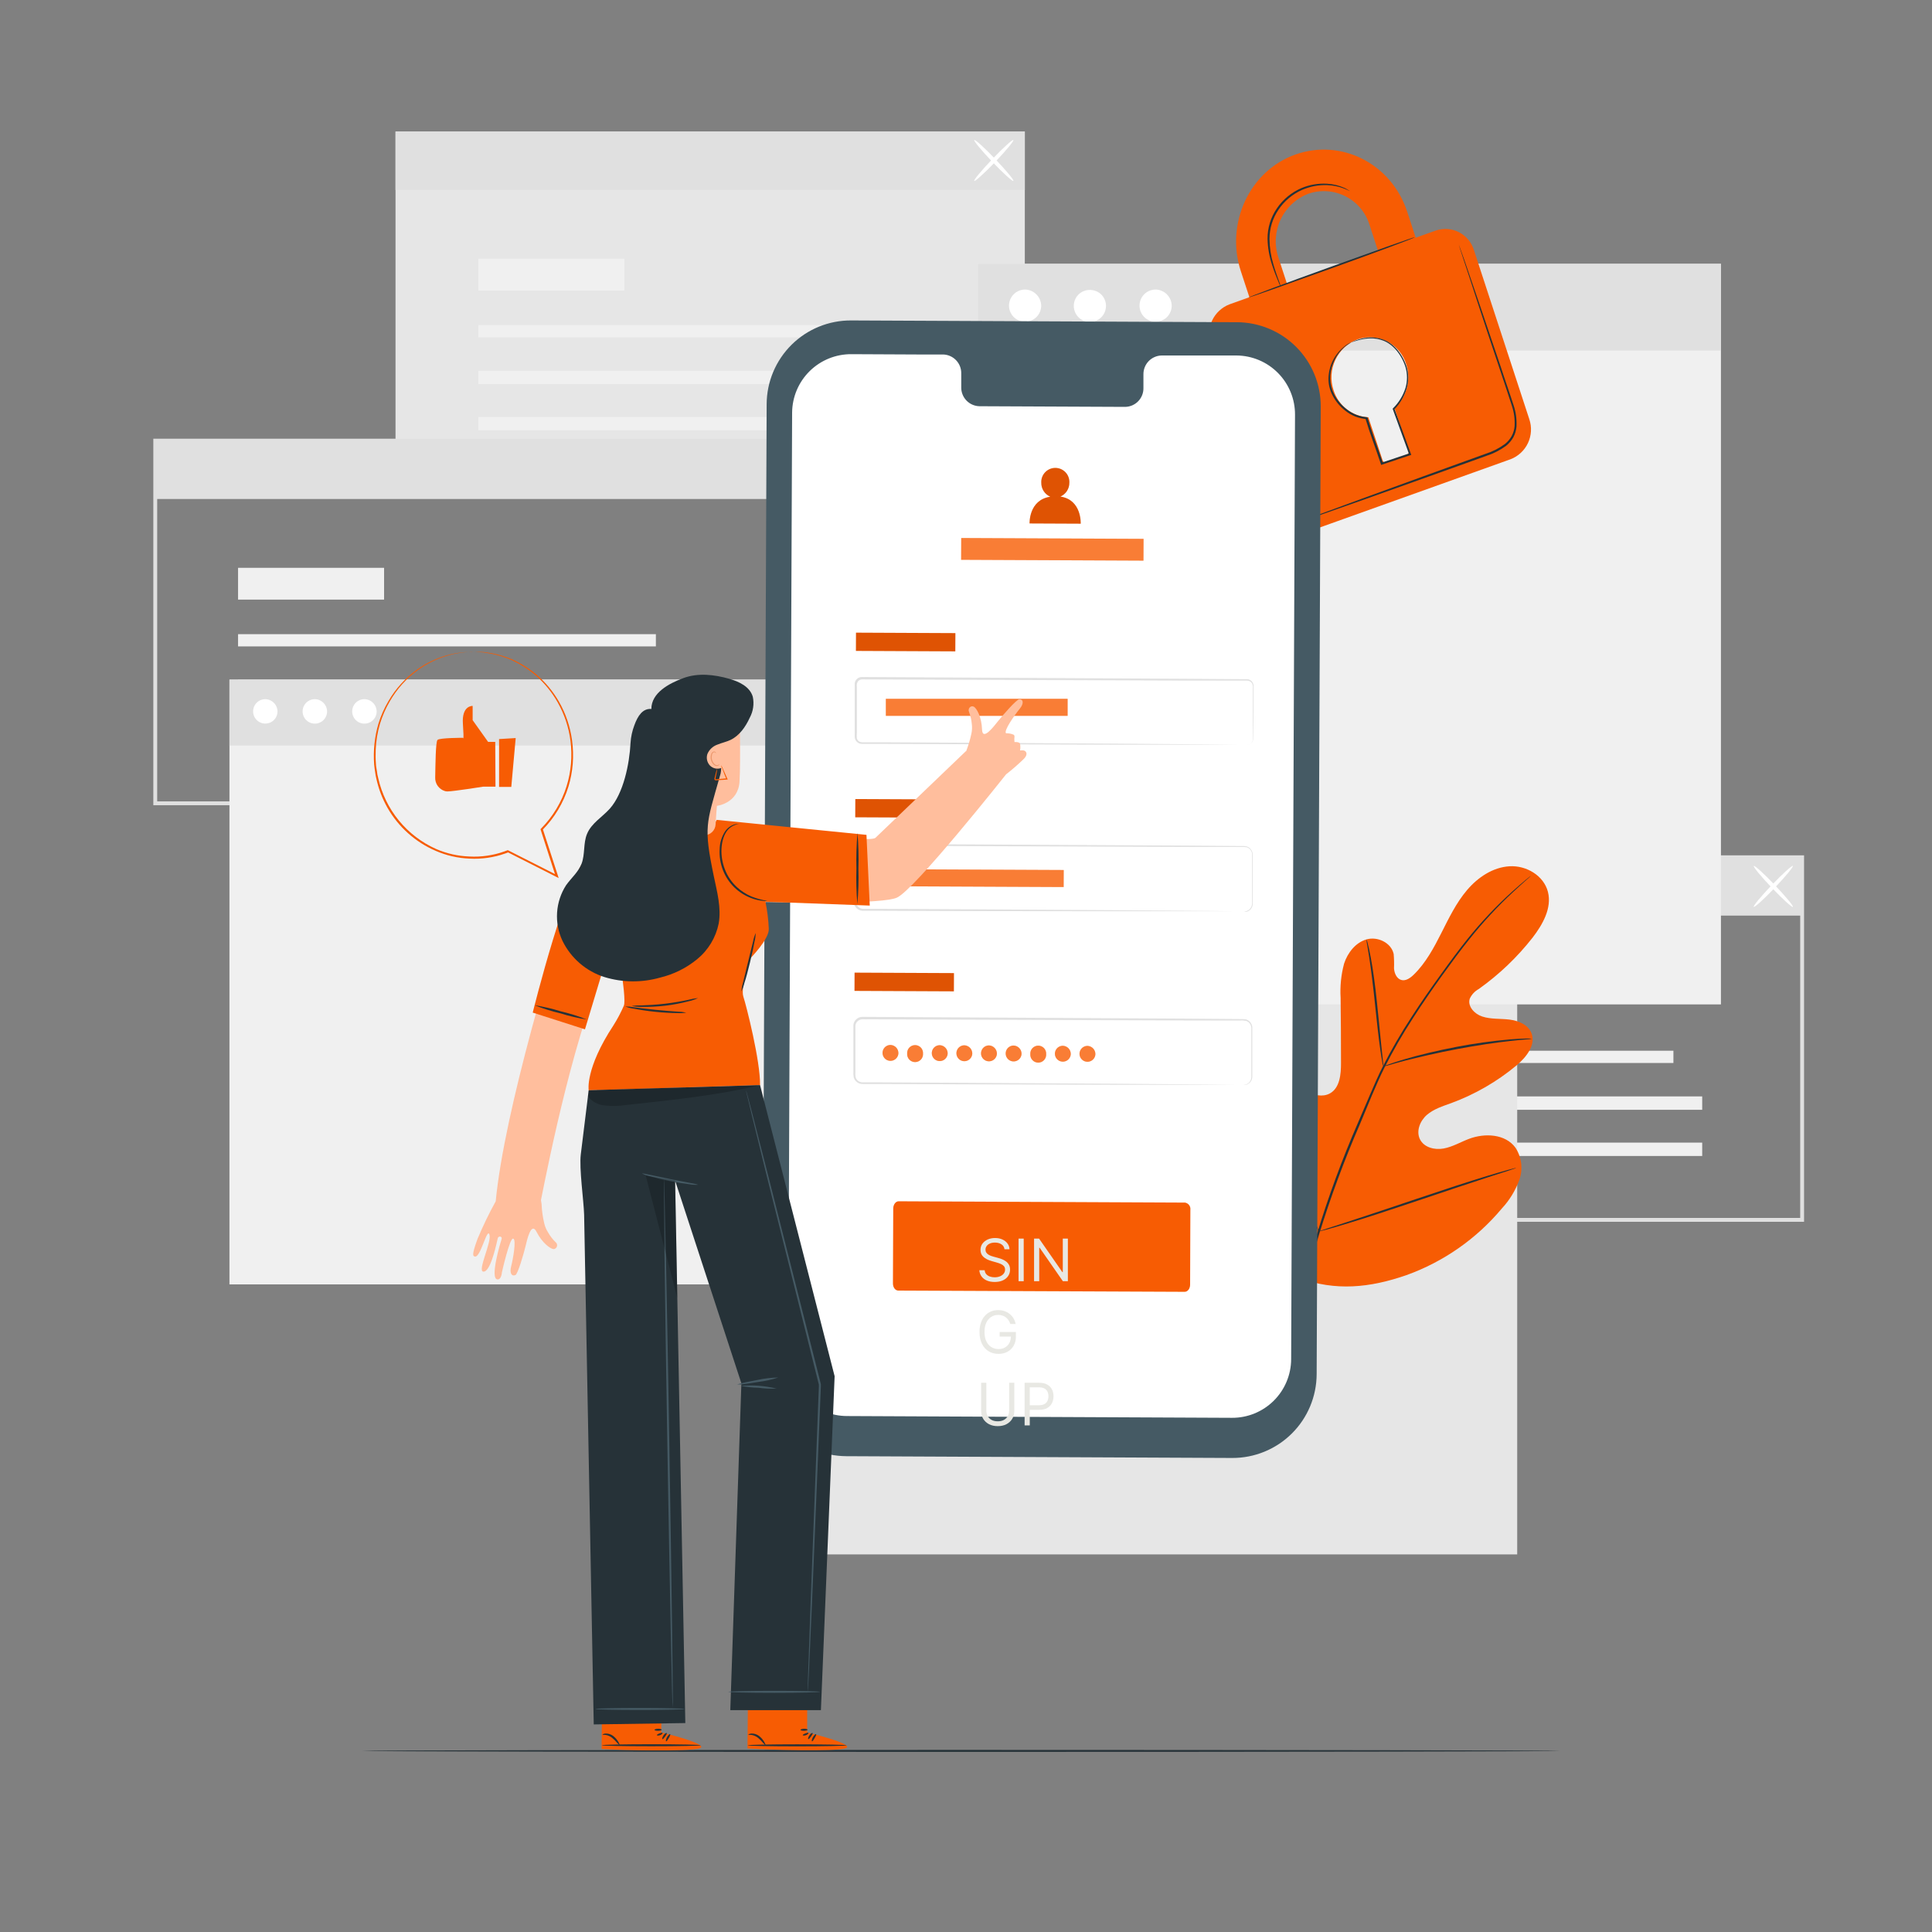 <svg width="268" height="268" viewBox="0 0 268 268" fill="none" xmlns="http://www.w3.org/2000/svg">
<rect x="0" y="0" width="268" height="268" fill="#808080" stroke="none"/>
<path d="M250.253 169.483H162.408V118.649H250.253V169.483ZM162.944 168.947H249.717V119.185H162.944V168.947Z" fill="#E0E0E0"/>
<path d="M232.131 145.754H174.173V147.454H232.131V145.754Z" fill="#F0F0F0"/>
<path d="M236.124 152.09H174.173V153.945H236.124V152.09Z" fill="#F0F0F0"/>
<path d="M236.124 158.5H174.173V160.355H236.124V158.5Z" fill="#F0F0F0"/>
<path d="M194.429 136.551H174.173V140.963H194.429V136.551Z" fill="#F0F0F0"/>
<path d="M249.985 118.917H162.692V127.01H249.985V118.917Z" fill="#E0E0E0"/>
<path d="M243.269 125.799C243.156 125.692 244.282 124.336 245.777 122.771C247.273 121.206 248.586 120.021 248.693 120.123C248.801 120.225 247.68 121.586 246.185 123.157C244.689 124.727 243.376 125.906 243.269 125.799Z" fill="white"/>
<path d="M248.704 125.799C248.597 125.906 247.289 124.727 245.788 123.157C244.287 121.586 243.167 120.23 243.28 120.123C243.392 120.016 244.695 121.195 246.196 122.771C247.696 124.347 248.806 125.692 248.704 125.799Z" fill="white"/>
<path d="M142.158 18.251H54.865V68.554H142.158V18.251Z" fill="#E6E6E6"/>
<path d="M124.309 45.093H66.352V46.793H124.309V45.093Z" fill="#F0F0F0"/>
<path d="M128.302 51.429H66.352V53.284H128.302V51.429Z" fill="#F0F0F0"/>
<path d="M128.302 57.84H66.352V59.694H128.302V57.84Z" fill="#F0F0F0"/>
<path d="M86.607 35.89H66.352V40.302H86.607V35.89Z" fill="#F0F0F0"/>
<path d="M142.158 18.251H54.865V26.344H142.158V18.251Z" fill="#E0E0E0"/>
<path d="M135.147 25.095C135.034 24.994 136.16 23.632 137.655 22.067C139.151 20.502 140.464 19.317 140.571 19.424C140.678 19.532 139.558 20.888 138.063 22.453C136.567 24.018 135.254 25.192 135.147 25.095Z" fill="white"/>
<path d="M140.571 25.095C140.464 25.203 139.156 24.023 137.655 22.453C136.155 20.882 135.034 19.532 135.147 19.424C135.26 19.317 136.562 20.497 138.063 22.067C139.564 23.637 140.684 24.994 140.571 25.095Z" fill="white"/>
<path d="M109.097 111.697H21.269V60.857H109.097V111.697ZM21.805 111.161H108.562V61.393H21.805V111.161Z" fill="#E0E0E0"/>
<path d="M90.981 87.968H33.023V89.667H90.981V87.968Z" fill="#F0F0F0"/>
<path d="M94.974 94.304H33.023V96.158H94.974V94.304Z" fill="#F0F0F0"/>
<path d="M94.974 100.714H33.023V102.569H94.974V100.714Z" fill="#F0F0F0"/>
<path d="M53.278 78.765H33.023V83.176H53.278V78.765Z" fill="#F0F0F0"/>
<path d="M108.83 61.126H21.537V69.219H108.83V61.126Z" fill="#E0E0E0"/>
<path d="M210.46 123.344H107.388V215.622H210.46V123.344Z" fill="#E6E6E6"/>
<path d="M112.571 94.277H31.828V178.166H112.571V94.277Z" fill="#F0F0F0"/>
<path d="M112.571 94.277H31.828V103.416H112.571V94.277Z" fill="#E0E0E0"/>
<path d="M38.496 98.753C38.481 99.084 38.369 99.404 38.175 99.672C37.98 99.941 37.71 100.146 37.4 100.263C37.089 100.38 36.751 100.403 36.428 100.329C36.105 100.256 35.81 100.089 35.58 99.849C35.351 99.609 35.197 99.308 35.137 98.981C35.078 98.655 35.115 98.319 35.246 98.013C35.376 97.708 35.593 97.448 35.869 97.265C36.146 97.082 36.47 96.984 36.802 96.984C37.261 96.995 37.696 97.188 38.014 97.519C38.331 97.85 38.504 98.294 38.496 98.753Z" fill="white"/>
<path d="M45.372 98.753C45.359 99.086 45.247 99.407 45.052 99.677C44.857 99.948 44.587 100.155 44.275 100.272C43.964 100.39 43.624 100.414 43.299 100.34C42.974 100.266 42.678 100.099 42.447 99.858C42.217 99.618 42.062 99.314 42.003 98.986C41.943 98.659 41.982 98.32 42.113 98.014C42.244 97.708 42.462 97.447 42.741 97.263C43.019 97.08 43.345 96.983 43.679 96.984C44.137 96.995 44.573 97.188 44.89 97.519C45.208 97.85 45.381 98.294 45.372 98.753Z" fill="white"/>
<path d="M52.249 98.753C52.236 99.086 52.124 99.407 51.929 99.677C51.734 99.948 51.464 100.155 51.152 100.272C50.841 100.39 50.501 100.414 50.176 100.34C49.851 100.266 49.555 100.099 49.325 99.858C49.094 99.618 48.939 99.314 48.88 98.986C48.82 98.659 48.859 98.32 48.99 98.014C49.121 97.708 49.339 97.447 49.618 97.263C49.896 97.08 50.222 96.983 50.556 96.984C51.014 96.995 51.45 97.188 51.767 97.519C52.085 97.85 52.258 98.294 52.249 98.753Z" fill="white"/>
<path d="M238.724 36.598H135.651V139.328H238.724V36.598Z" fill="#F0F0F0"/>
<path d="M238.724 36.598H135.651V48.631H238.724V36.598Z" fill="#E0E0E0"/>
<path d="M144.431 42.494C144.412 42.931 144.265 43.354 144.008 43.708C143.751 44.063 143.396 44.334 142.986 44.489C142.576 44.643 142.13 44.674 141.703 44.577C141.276 44.48 140.887 44.26 140.584 43.944C140.281 43.628 140.078 43.23 139.999 42.799C139.92 42.368 139.97 41.924 140.141 41.521C140.313 41.118 140.599 40.775 140.964 40.533C141.329 40.292 141.758 40.163 142.195 40.162C142.801 40.176 143.376 40.43 143.794 40.867C144.213 41.304 144.442 41.889 144.431 42.494Z" fill="white"/>
<path d="M152.83 40.918C153.127 41.241 153.322 41.644 153.392 42.077C153.462 42.51 153.402 42.954 153.222 43.354C153.041 43.753 152.746 44.091 152.375 44.324C152.004 44.558 151.572 44.677 151.133 44.667C150.695 44.657 150.269 44.517 149.909 44.267C149.549 44.016 149.27 43.665 149.108 43.258C148.946 42.85 148.908 42.404 148.998 41.974C149.087 41.545 149.302 41.152 149.614 40.843C150.05 40.427 150.634 40.202 151.237 40.216C151.84 40.23 152.413 40.483 152.83 40.918Z" fill="white"/>
<path d="M162.537 42.494C162.518 42.931 162.371 43.354 162.114 43.708C161.857 44.063 161.502 44.334 161.092 44.489C160.682 44.643 160.236 44.674 159.809 44.577C159.382 44.48 158.993 44.26 158.69 43.944C158.387 43.628 158.183 43.23 158.105 42.799C158.026 42.368 158.076 41.924 158.247 41.521C158.419 41.118 158.705 40.775 159.07 40.533C159.435 40.292 159.864 40.163 160.301 40.162C160.907 40.176 161.482 40.43 161.9 40.867C162.319 41.304 162.548 41.889 162.537 42.494Z" fill="white"/>
<path d="M216.458 242.878C216.458 242.953 179.238 243.017 133.341 243.017C87.443 243.017 50.207 242.953 50.207 242.878C50.207 242.803 87.421 242.738 133.341 242.738C179.26 242.738 216.458 242.808 216.458 242.878Z" fill="#263238"/>
<path d="M180.192 177.261C171.911 171.477 170.035 160.741 170.362 151.088C170.416 149.48 170.239 147.775 171.005 146.365C171.772 144.956 173.562 143.986 175.004 144.661C176.199 145.224 176.719 146.617 177.389 147.77C178.283 149.305 179.593 150.555 181.168 151.377C182.192 151.913 183.462 152.235 184.475 151.677C185.868 150.911 186.029 148.997 186.019 147.389C186.019 144.398 186.001 141.411 185.965 138.427C185.869 136.825 186.032 135.218 186.447 133.668C186.946 132.145 188.055 130.736 189.572 130.307C191.089 129.878 192.981 130.763 193.324 132.328C193.383 132.991 193.399 133.657 193.372 134.322C193.415 134.992 193.726 135.726 194.353 135.93C194.98 136.133 195.634 135.667 196.117 135.195C197.768 133.587 198.893 131.491 199.938 129.423C200.984 127.354 202.007 125.226 203.508 123.462C205.009 121.699 207.083 120.3 209.404 120.166C211.725 120.032 214.142 121.458 214.721 123.709C215.3 125.96 213.987 128.259 212.577 130.087C210.45 132.8 207.943 135.192 205.132 137.189C204.584 137.489 204.146 137.957 203.883 138.524C203.535 139.596 204.548 140.668 205.604 141.005C206.799 141.402 208.096 141.279 209.356 141.429C210.616 141.579 211.956 142.126 212.433 143.305C213.087 144.945 211.714 146.66 210.369 147.786C207.668 150.037 204.6 151.808 201.3 153.023C200.121 153.451 198.883 153.832 197.928 154.657C196.974 155.483 196.406 156.925 196.98 158.056C197.553 159.187 199.027 159.546 200.265 159.315C201.504 159.085 202.602 158.42 203.782 157.975C205.985 157.144 208.825 157.295 210.214 159.197C210.644 159.853 210.916 160.599 211.009 161.377C211.102 162.156 211.013 162.945 210.75 163.684C210.213 165.153 209.388 166.5 208.322 167.645C204.811 171.839 200.25 175.026 195.104 176.88C189.996 178.649 185.263 179.131 180.187 177.271" fill="#F75C03"/>
<path d="M212.363 121.49C212.363 121.49 212.315 121.543 212.208 121.64L211.73 122.063C211.312 122.438 210.696 122.985 209.919 123.709C207.715 125.755 205.669 127.964 203.798 130.318C202.602 131.802 201.364 133.485 200.046 135.313C198.727 137.141 197.366 139.113 196.015 141.209C194.575 143.419 193.256 145.706 192.065 148.059C191.443 149.287 190.896 150.568 190.333 151.876L188.672 155.869C186.482 160.899 184.574 166.047 182.958 171.29C181.656 175.579 180.759 179.981 180.278 184.438C179.966 187.445 179.916 190.474 180.128 193.491C180.214 194.563 180.294 195.383 180.369 195.94C180.401 196.208 180.423 196.423 180.444 196.578V196.798C180.421 196.728 180.405 196.656 180.396 196.583C180.369 196.428 180.337 196.219 180.294 195.951C180.198 195.415 180.096 194.568 179.999 193.496C179.741 190.474 179.759 187.435 180.053 184.416C180.504 179.94 181.382 175.518 182.674 171.209C184.276 165.952 186.179 160.791 188.372 155.751L190.076 151.774C190.639 150.471 191.191 149.179 191.818 147.947C193.018 145.586 194.347 143.294 195.801 141.081C197.173 138.937 198.556 136.996 199.858 135.185C201.161 133.373 202.42 131.679 203.61 130.2C205.5 127.852 207.574 125.659 209.812 123.639C210.605 122.926 211.237 122.39 211.666 122.031L212.165 121.629C212.226 121.576 212.292 121.529 212.363 121.49Z" fill="#263238"/>
<path d="M191.888 147.936C191.812 147.715 191.76 147.487 191.732 147.255C191.647 146.81 191.55 146.183 191.437 145.368C191.207 143.76 190.971 141.558 190.719 139.119C190.467 136.68 190.183 134.472 189.947 132.88C189.824 132.086 189.717 131.449 189.642 131.004C189.583 130.776 189.553 130.542 189.551 130.307C189.643 130.522 189.71 130.747 189.749 130.977C189.867 131.416 190.001 132.049 190.151 132.848C190.457 134.456 190.757 136.642 191.009 139.087C191.261 141.531 191.475 143.675 191.641 145.342C191.722 146.092 191.791 146.73 191.845 147.239C191.887 147.469 191.901 147.703 191.888 147.936Z" fill="#263238"/>
<path d="M212.513 144.087C212.252 144.144 211.987 144.177 211.72 144.184C211.184 144.232 210.423 144.296 209.479 144.404C207.593 144.607 204.998 144.983 202.152 145.519C199.306 146.055 196.749 146.66 194.911 147.127C193.994 147.362 193.255 147.577 192.767 147.722C192.506 147.814 192.237 147.879 191.963 147.914C192.211 147.79 192.469 147.688 192.735 147.609C193.239 147.432 193.968 147.186 194.879 146.923C196.706 146.387 199.263 145.749 202.12 145.202C204.54 144.74 206.982 144.4 209.436 144.184C210.385 144.104 211.152 144.071 211.688 144.061C211.963 144.042 212.24 144.051 212.513 144.087Z" fill="#263238"/>
<path d="M182.937 170.834C182.879 170.756 182.833 170.672 182.797 170.582L182.443 169.837C182.138 169.188 181.725 168.229 181.232 167.055C180.235 164.697 178.965 161.395 177.614 157.729C176.263 154.062 175.02 150.761 174.076 148.375C173.615 147.218 173.235 146.269 172.951 145.561L172.651 144.795C172.609 144.707 172.58 144.613 172.565 144.516C172.622 144.594 172.669 144.679 172.704 144.768L173.058 145.513C173.358 146.162 173.776 147.121 174.269 148.295C175.266 150.653 176.537 153.955 177.887 157.621C179.238 161.288 180.482 164.589 181.425 166.975C181.886 168.132 182.267 169.081 182.545 169.789C182.669 170.094 182.77 170.325 182.851 170.555C182.892 170.644 182.921 170.737 182.937 170.834Z" fill="#263238"/>
<path d="M210.315 162.006C210.23 162.055 210.138 162.093 210.042 162.119L209.249 162.387L206.317 163.335C203.841 164.139 200.421 165.286 196.669 166.551C192.917 167.816 189.481 168.942 186.989 169.692C185.745 170.073 184.732 170.362 184.03 170.555L183.221 170.764C183.126 170.794 183.029 170.814 182.931 170.823C183.017 170.774 183.109 170.736 183.205 170.711L183.998 170.443L186.93 169.494C189.406 168.69 192.826 167.543 196.578 166.278C200.33 165.013 203.76 163.887 206.253 163.137C207.501 162.756 208.509 162.467 209.217 162.274L210.026 162.065C210.12 162.035 210.217 162.015 210.315 162.006Z" fill="#263238"/>
<path d="M199.146 31.988L196.385 32.975L195.201 29.367C193.024 22.716 186.089 19.183 179.716 21.429C173.342 23.675 169.95 30.97 172.126 37.622L173.31 41.229L170.539 42.221C169.483 42.631 168.624 43.432 168.143 44.458C167.662 45.484 167.595 46.656 167.956 47.731L175.637 71.202C175.796 71.734 176.061 72.229 176.415 72.656C176.769 73.084 177.206 73.436 177.699 73.691C178.192 73.947 178.731 74.1 179.285 74.143C179.838 74.186 180.395 74.118 180.922 73.941L209.528 63.709C210.598 63.3 211.469 62.491 211.956 61.454C212.442 60.416 212.508 59.23 212.138 58.145L204.452 34.674C204.288 34.144 204.02 33.651 203.662 33.227C203.304 32.803 202.864 32.455 202.369 32.205C201.874 31.954 201.333 31.806 200.779 31.768C200.225 31.731 199.67 31.806 199.146 31.988ZM177.341 35.74C176.754 34.011 176.86 32.121 177.635 30.468C178.41 28.814 179.796 27.525 181.5 26.87C182.342 26.582 183.233 26.466 184.121 26.53C185.008 26.594 185.874 26.836 186.666 27.242C187.458 27.647 188.16 28.209 188.73 28.891C189.3 29.574 189.727 30.365 189.985 31.217L191.164 34.824L178.52 39.348L177.341 35.74ZM193.421 56.569L195.383 62.562C195.419 62.682 195.407 62.812 195.35 62.923C195.293 63.035 195.196 63.121 195.077 63.162L192.328 64.143C192.218 64.174 192.101 64.16 192.001 64.106C191.901 64.052 191.826 63.962 191.792 63.854L189.814 57.888C188.723 57.829 187.677 57.437 186.815 56.767C185.953 56.096 185.316 55.178 184.99 54.136C184.524 52.758 184.609 51.253 185.227 49.936C185.846 48.619 186.949 47.593 188.308 47.072C188.978 46.842 189.688 46.751 190.395 46.802C191.102 46.853 191.791 47.046 192.422 47.369C193.053 47.692 193.612 48.139 194.066 48.682C194.52 49.226 194.861 49.856 195.067 50.534C195.411 51.593 195.44 52.73 195.149 53.804C194.857 54.879 194.259 55.846 193.426 56.586L193.421 56.569Z" fill="#F75C03"/>
<path d="M196.262 32.91C196.262 32.985 191.143 34.91 184.775 37.198C178.408 39.487 173.214 41.326 173.187 41.272C173.16 41.218 178.306 39.278 184.679 36.984C191.052 34.69 196.235 32.841 196.262 32.91Z" fill="#263238"/>
<path d="M202.34 33.897C202.364 33.943 202.383 33.992 202.399 34.041C202.442 34.149 202.49 34.288 202.554 34.459C202.694 34.851 202.887 35.392 203.128 36.068L205.186 42.06C206.044 44.601 207.068 47.613 208.204 50.958C208.74 52.635 209.372 54.383 209.962 56.221C210.278 57.169 210.414 58.166 210.364 59.164C210.318 59.682 210.171 60.187 209.93 60.648C209.672 61.108 209.328 61.514 208.917 61.844C208.089 62.448 207.17 62.917 206.194 63.232L203.433 64.224L198.207 66.094L189.358 69.246L183.382 71.347L181.774 71.883L181.345 72.022C181.299 72.043 181.25 72.055 181.2 72.06C181.2 72.06 181.243 72.06 181.334 71.996L181.752 71.829L183.36 71.224L189.305 69.037L198.138 65.821L203.353 63.934L206.113 62.937C207.061 62.635 207.954 62.181 208.756 61.592C209.139 61.286 209.459 60.909 209.699 60.482C209.926 60.056 210.063 59.587 210.101 59.105C210.151 58.144 210.02 57.182 209.715 56.269C209.137 54.447 208.525 52.684 207.973 51.006C206.859 47.656 205.829 44.633 205.015 42.092C204.2 39.551 203.514 37.509 203.042 36.073C202.817 35.371 202.646 34.824 202.506 34.427L202.378 33.999C202.361 33.966 202.349 33.932 202.34 33.897Z" fill="#263238"/>
<path d="M187.246 26.505C187.246 26.505 186.962 26.366 186.437 26.151C185.688 25.864 184.896 25.704 184.095 25.68C182.906 25.639 181.724 25.862 180.632 26.334C179.305 26.921 178.169 27.87 177.357 29.073C176.539 30.272 176.1 31.689 176.097 33.141C176.109 34.331 176.289 35.513 176.633 36.652C176.912 37.627 177.202 38.404 177.395 38.946C177.508 39.221 177.602 39.504 177.673 39.793C177.521 39.535 177.394 39.264 177.293 38.983C177.073 38.447 176.757 37.686 176.446 36.705C176.064 35.554 175.856 34.353 175.829 33.141C175.815 31.634 176.264 30.16 177.116 28.917C177.957 27.671 179.138 26.692 180.519 26.098C181.645 25.624 182.865 25.415 184.084 25.487C184.903 25.529 185.708 25.719 186.458 26.049C186.659 26.142 186.853 26.25 187.037 26.371C187.113 26.405 187.184 26.45 187.246 26.505Z" fill="#263238"/>
<path d="M187.493 47.479C187.578 47.427 187.668 47.382 187.761 47.345C188.029 47.224 188.307 47.125 188.592 47.05C189.043 46.917 189.509 46.837 189.98 46.814C190.62 46.78 191.26 46.876 191.861 47.098C193.233 47.581 194.493 48.98 195.115 50.85C195.413 51.854 195.413 52.923 195.115 53.927C194.784 55.016 194.192 56.008 193.389 56.816L193.421 56.671C194.134 58.628 194.911 60.75 195.715 62.964L195.763 63.098L195.629 63.146L194.402 63.553L191.722 64.449L191.588 64.491L191.545 64.357C190.811 62.138 190.007 60.069 189.401 58.038L189.519 58.129C188.471 58.042 187.472 57.649 186.646 56.998C185.899 56.423 185.286 55.691 184.85 54.854C184.457 54.112 184.262 53.282 184.282 52.442C184.307 51.584 184.521 50.742 184.909 49.977C185.298 49.212 185.85 48.542 186.528 48.015C186.807 47.788 187.12 47.608 187.455 47.479C187.153 47.658 186.859 47.853 186.576 48.063C185.832 48.693 185.262 49.503 184.92 50.416C184.627 51.105 184.49 51.85 184.518 52.597C184.547 53.345 184.741 54.078 185.086 54.742C185.514 55.547 186.112 56.249 186.839 56.8C187.627 57.418 188.579 57.791 189.578 57.872H189.669L189.696 57.952C190.285 59.946 191.095 62.031 191.84 64.261L191.663 64.175L194.343 63.28L195.565 62.867L195.479 63.05C194.681 60.836 193.909 58.708 193.201 56.752V56.671L193.266 56.607C194.045 55.833 194.626 54.882 194.959 53.836C195.244 52.876 195.244 51.853 194.959 50.893C194.375 49.092 193.169 47.725 191.861 47.243C191.282 47.02 190.664 46.916 190.044 46.937C189.581 46.948 189.121 47.011 188.672 47.125C187.873 47.323 187.498 47.506 187.493 47.479Z" fill="#263238"/>
<path d="M170.925 202.244L117.384 201.997C114.292 201.98 111.333 200.737 109.157 198.54C106.981 196.343 105.767 193.372 105.779 190.28L106.348 56.06C106.354 54.529 106.662 53.013 107.254 51.6C107.847 50.188 108.712 48.905 109.8 47.827C110.888 46.749 112.178 45.896 113.596 45.316C115.014 44.737 116.533 44.443 118.065 44.451L171.6 44.697C174.692 44.713 177.651 45.955 179.828 48.151C182.005 50.347 183.221 53.317 183.21 56.409L182.642 190.623C182.635 192.156 182.327 193.672 181.735 195.085C181.143 196.498 180.278 197.781 179.19 198.86C178.102 199.939 176.812 200.793 175.394 201.374C173.976 201.954 172.457 202.25 170.925 202.244Z" fill="#455A64"/>
<path d="M171.52 49.312H161.143C160.804 49.318 160.47 49.391 160.16 49.527C159.849 49.662 159.569 49.857 159.334 50.101C159.099 50.345 158.914 50.633 158.791 50.948C158.667 51.263 158.607 51.6 158.613 51.938V53.82C158.619 54.158 158.559 54.494 158.435 54.809C158.311 55.124 158.127 55.412 157.892 55.655C157.657 55.899 157.376 56.093 157.066 56.228C156.755 56.363 156.421 56.435 156.083 56.441L135.854 56.35C135.17 56.331 134.521 56.042 134.05 55.546C133.578 55.049 133.323 54.386 133.341 53.702V51.821C133.358 51.137 133.104 50.475 132.633 49.978C132.163 49.482 131.515 49.192 130.832 49.173H127.182L118.097 49.13C115.936 49.117 113.858 49.961 112.318 51.477C110.778 52.993 109.901 55.057 109.88 57.218L109.344 188.227C109.339 189.299 109.545 190.362 109.951 191.354C110.357 192.346 110.954 193.249 111.708 194.01C112.463 194.772 113.36 195.377 114.348 195.792C115.337 196.207 116.398 196.423 117.47 196.428L170.898 196.674C171.971 196.679 173.034 196.473 174.027 196.067C175.02 195.661 175.923 195.064 176.685 194.309C177.447 193.553 178.053 192.656 178.468 191.667C178.883 190.677 179.099 189.616 179.104 188.543L179.64 57.534C179.653 55.367 178.805 53.284 177.282 51.742C175.759 50.2 173.687 49.326 171.52 49.312Z" fill="white"/>
<path d="M164.332 179.196L124.604 179.024C124.191 179.024 123.858 178.574 123.864 178.027L123.907 167.634C123.907 167.098 124.244 166.637 124.657 166.637L164.385 166.819C164.614 166.859 164.819 166.985 164.957 167.172C165.094 167.359 165.155 167.592 165.125 167.822L165.088 178.204C165.088 178.756 164.745 179.201 164.332 179.196Z" fill="#F75C03"/>
<path d="M139.338 173.29C139.304 172.997 139.163 172.77 138.917 172.608C138.67 172.447 138.368 172.366 138.01 172.366C137.748 172.366 137.519 172.408 137.323 172.493C137.128 172.578 136.976 172.694 136.867 172.842C136.759 172.991 136.705 173.159 136.705 173.348C136.705 173.505 136.742 173.641 136.818 173.755C136.895 173.866 136.993 173.96 137.112 174.035C137.231 174.108 137.357 174.169 137.487 174.217C137.618 174.263 137.739 174.3 137.848 174.329L138.449 174.491C138.603 174.531 138.774 174.587 138.963 174.659C139.154 174.73 139.335 174.827 139.509 174.95C139.684 175.071 139.828 175.227 139.942 175.418C140.055 175.609 140.112 175.842 140.112 176.12C140.112 176.439 140.028 176.728 139.861 176.986C139.695 177.244 139.453 177.449 139.133 177.601C138.816 177.753 138.43 177.829 137.975 177.829C137.552 177.829 137.185 177.761 136.875 177.624C136.567 177.487 136.325 177.297 136.148 177.052C135.972 176.808 135.873 176.524 135.85 176.2H136.589C136.609 176.424 136.684 176.609 136.815 176.755C136.947 176.899 137.115 177.007 137.317 177.078C137.521 177.148 137.741 177.182 137.975 177.182C138.249 177.182 138.494 177.138 138.712 177.049C138.929 176.959 139.102 176.834 139.229 176.674C139.356 176.512 139.419 176.324 139.419 176.108C139.419 175.912 139.364 175.752 139.255 175.629C139.145 175.506 139 175.405 138.821 175.328C138.642 175.251 138.449 175.184 138.241 175.126L137.513 174.918C137.051 174.786 136.686 174.596 136.416 174.35C136.147 174.103 136.012 173.781 136.012 173.382C136.012 173.051 136.101 172.762 136.28 172.516C136.461 172.268 136.704 172.075 137.008 171.938C137.314 171.8 137.656 171.731 138.033 171.731C138.414 171.731 138.753 171.799 139.05 171.936C139.346 172.07 139.581 172.255 139.754 172.49C139.929 172.725 140.022 172.991 140.031 173.29H139.338ZM142.006 171.811V177.725H141.29V171.811H142.006ZM148.131 171.811V177.725H147.438L144.215 173.082H144.158V177.725H143.442V171.811H144.135L147.369 176.466H147.426V171.811H148.131ZM140.147 183.659C140.083 183.465 140 183.291 139.896 183.137C139.794 182.981 139.671 182.848 139.529 182.738C139.388 182.629 139.229 182.545 139.05 182.487C138.871 182.429 138.674 182.4 138.461 182.4C138.11 182.4 137.792 182.491 137.505 182.672C137.218 182.853 136.99 183.119 136.82 183.472C136.651 183.824 136.566 184.256 136.566 184.768C136.566 185.28 136.652 185.712 136.823 186.065C136.995 186.417 137.227 186.684 137.519 186.865C137.812 187.046 138.141 187.136 138.507 187.136C138.846 187.136 139.144 187.064 139.402 186.919C139.662 186.773 139.864 186.567 140.008 186.302C140.155 186.034 140.228 185.719 140.228 185.357L140.447 185.404H138.668V184.768H140.921V185.404C140.921 185.891 140.817 186.314 140.609 186.674C140.403 187.034 140.118 187.313 139.754 187.511C139.392 187.708 138.976 187.806 138.507 187.806C137.983 187.806 137.523 187.683 137.126 187.436C136.732 187.19 136.424 186.84 136.202 186.385C135.983 185.931 135.873 185.392 135.873 184.768C135.873 184.3 135.936 183.88 136.061 183.506C136.188 183.131 136.367 182.811 136.598 182.548C136.829 182.284 137.102 182.082 137.418 181.941C137.734 181.801 138.081 181.731 138.461 181.731C138.772 181.731 139.063 181.778 139.333 181.872C139.604 181.964 139.846 182.096 140.057 182.268C140.271 182.437 140.449 182.64 140.592 182.877C140.734 183.112 140.832 183.373 140.886 183.659H140.147ZM139.985 191.811H140.701V195.727C140.701 196.131 140.606 196.492 140.415 196.81C140.227 197.125 139.96 197.375 139.616 197.558C139.271 197.739 138.867 197.829 138.403 197.829C137.939 197.829 137.535 197.739 137.19 197.558C136.845 197.375 136.578 197.125 136.387 196.81C136.199 196.492 136.104 196.131 136.104 195.727V191.811H136.82V195.669C136.82 195.958 136.884 196.215 137.011 196.44C137.138 196.663 137.319 196.84 137.554 196.969C137.791 197.096 138.074 197.159 138.403 197.159C138.732 197.159 139.015 197.096 139.252 196.969C139.488 196.84 139.669 196.663 139.795 196.44C139.922 196.215 139.985 195.958 139.985 195.669V191.811ZM142.131 197.725V191.811H144.129C144.593 191.811 144.973 191.895 145.267 192.063C145.564 192.228 145.783 192.452 145.926 192.735C146.068 193.018 146.139 193.334 146.139 193.683C146.139 194.031 146.068 194.348 145.926 194.633C145.785 194.917 145.567 195.145 145.273 195.314C144.978 195.481 144.601 195.565 144.141 195.565H142.709V194.93H144.118C144.436 194.93 144.691 194.875 144.883 194.765C145.076 194.656 145.215 194.507 145.302 194.321C145.39 194.132 145.435 193.919 145.435 193.683C145.435 193.446 145.39 193.234 145.302 193.047C145.215 192.861 145.075 192.714 144.88 192.608C144.686 192.501 144.428 192.447 144.106 192.447H142.847V197.725H142.131Z" fill="#E8E8E3"/>
<path d="M132.528 87.824L118.742 87.761L118.731 90.291L132.516 90.354L132.528 87.824Z" fill="#F75C03"/>
<path opacity="0.1" d="M132.528 87.824L118.742 87.761L118.731 90.291L132.516 90.354L132.528 87.824Z" fill="black"/>
<path d="M172.94 103.357C173.048 103.346 173.155 103.321 173.256 103.282C173.405 103.224 173.534 103.125 173.628 102.997C173.723 102.869 173.78 102.717 173.792 102.558C173.792 101.706 173.792 100.463 173.792 98.865C173.792 98.067 173.792 97.171 173.792 96.185C173.792 95.944 173.792 95.692 173.792 95.44C173.827 95.196 173.774 94.947 173.642 94.738C173.568 94.638 173.472 94.556 173.362 94.5C173.251 94.443 173.129 94.413 173.004 94.411H172.168H164.423L119.592 94.245C119.477 94.243 119.364 94.269 119.261 94.32C119.158 94.371 119.07 94.447 119.002 94.54C118.873 94.749 118.823 94.999 118.863 95.242C118.863 95.778 118.863 96.314 118.863 96.85C118.863 97.922 118.863 98.994 118.863 100.066C118.863 100.602 118.863 101.138 118.863 101.674C118.841 101.924 118.841 102.175 118.863 102.424C118.891 102.531 118.943 102.631 119.016 102.714C119.088 102.798 119.179 102.864 119.281 102.907C119.387 102.949 119.5 102.969 119.613 102.966H122.342L134.246 103.03L154.4 103.153L167.987 103.261L171.68 103.303H172.64C172.86 103.303 172.967 103.303 172.967 103.303H172.64H171.68H167.987H154.4L134.246 103.239L122.342 103.191H119.613C119.463 103.197 119.314 103.171 119.174 103.116C119.033 103.056 118.907 102.964 118.807 102.848C118.707 102.732 118.634 102.594 118.595 102.446C118.564 102.305 118.553 102.161 118.563 102.017V101.62C118.563 101.084 118.563 100.548 118.563 100.012C118.563 98.94 118.563 97.868 118.563 96.796C118.563 96.26 118.563 95.724 118.563 95.188C118.553 95.046 118.553 94.902 118.563 94.76C118.583 94.602 118.644 94.452 118.74 94.325C118.832 94.196 118.955 94.091 119.096 94.019C119.238 93.947 119.395 93.911 119.554 93.913L164.385 94.159L172.131 94.213H172.967C173.114 94.213 173.259 94.249 173.39 94.317C173.521 94.385 173.633 94.483 173.717 94.604C173.868 94.837 173.929 95.117 173.889 95.392C173.889 95.644 173.889 95.896 173.889 96.137C173.889 97.113 173.889 98.008 173.889 98.817C173.889 100.425 173.851 101.658 173.841 102.515C173.827 102.68 173.767 102.838 173.668 102.97C173.568 103.102 173.433 103.203 173.278 103.261C173.176 103.323 173.059 103.357 172.94 103.357Z" fill="#E0E0E0"/>
<path d="M148.097 96.936H122.883V99.3H148.097V96.936Z" fill="#F75C03"/>
<path opacity="0.2" d="M148.097 96.936H122.883V99.3H148.097V96.936Z" fill="white"/>
<path d="M132.434 110.903L118.648 110.841L118.637 113.371L132.423 113.433L132.434 110.903Z" fill="#F75C03"/>
<path opacity="0.1" d="M132.434 110.903L118.648 110.841L118.637 113.371L132.423 113.433L132.434 110.903Z" fill="black"/>
<path d="M172.592 126.437C172.7 126.424 172.807 126.404 172.913 126.378C173.063 126.331 173.201 126.251 173.317 126.146C173.434 126.04 173.526 125.911 173.589 125.767C173.673 125.551 173.706 125.318 173.685 125.086C173.685 124.829 173.685 124.55 173.685 124.24C173.685 123.618 173.685 122.91 173.685 122.096V118.692C173.711 118.445 173.656 118.197 173.53 117.984C173.397 117.766 173.19 117.604 172.945 117.529C172.678 117.481 172.407 117.467 172.136 117.486H164.423L119.747 117.32C119.507 117.32 119.275 117.408 119.095 117.567C118.914 117.726 118.798 117.944 118.767 118.183C118.767 118.692 118.767 119.255 118.767 119.791C118.767 120.863 118.767 121.935 118.767 123.007C118.767 123.543 118.767 124.079 118.767 124.615C118.747 124.865 118.757 125.117 118.799 125.365C118.866 125.582 119.003 125.771 119.19 125.901C119.388 126.027 119.621 126.087 119.855 126.073H120.6H122.149L134.01 126.132L154.094 126.255L167.634 126.362L171.316 126.405H167.634H154.094L134 126.384L122.138 126.341H119.806C119.516 126.358 119.229 126.281 118.986 126.121C118.742 125.952 118.564 125.704 118.482 125.419C118.434 125.146 118.42 124.869 118.44 124.593C118.44 124.057 118.44 123.521 118.44 122.985C118.44 121.913 118.44 120.841 118.44 119.769C118.44 119.233 118.44 118.697 118.44 118.161C118.479 117.855 118.628 117.573 118.86 117.369C119.092 117.165 119.39 117.052 119.699 117.052L164.375 117.298L172.088 117.357C172.375 117.34 172.663 117.359 172.945 117.416C173.224 117.507 173.459 117.698 173.605 117.952C173.743 118.188 173.803 118.462 173.776 118.735C173.776 118.987 173.776 119.233 173.776 119.48C173.776 120.45 173.776 121.34 173.776 122.16C173.776 122.98 173.776 123.671 173.776 124.304C173.776 124.609 173.776 124.893 173.776 125.156C173.796 125.396 173.757 125.637 173.664 125.858C173.594 126.006 173.493 126.137 173.369 126.243C173.244 126.348 173.098 126.425 172.94 126.469C172.823 126.479 172.705 126.468 172.592 126.437Z" fill="#E0E0E0"/>
<path d="M132.33 134.985L118.544 134.922L118.533 137.452L132.319 137.515L132.33 134.985Z" fill="#F75C03"/>
<path opacity="0.1" d="M132.33 134.985L118.544 134.922L118.533 137.452L132.319 137.515L132.33 134.985Z" fill="black"/>
<path d="M172.484 150.509C172.593 150.496 172.7 150.476 172.806 150.45C172.955 150.403 173.092 150.324 173.209 150.22C173.325 150.115 173.418 149.987 173.481 149.844C173.565 149.628 173.598 149.395 173.578 149.164C173.578 148.901 173.578 148.628 173.578 148.311C173.578 147.695 173.578 146.982 173.578 146.167V142.764C173.603 142.517 173.549 142.269 173.422 142.056C173.287 141.842 173.08 141.682 172.838 141.606C172.571 141.556 172.3 141.54 172.029 141.558H164.316L119.64 141.392C119.4 141.392 119.168 141.48 118.987 141.639C118.807 141.797 118.69 142.016 118.659 142.254C118.659 142.79 118.659 143.326 118.659 143.862C118.659 144.934 118.659 146.006 118.659 147.078C118.659 147.614 118.659 148.15 118.659 148.686C118.639 148.935 118.65 149.185 118.691 149.432C118.756 149.65 118.894 149.84 119.083 149.968C119.279 150.096 119.513 150.156 119.747 150.139H122.079L133.941 150.203L154.025 150.327L167.564 150.434L171.246 150.477H167.564H154.025L133.941 150.418L122.079 150.37H119.747C119.457 150.389 119.169 150.312 118.927 150.15C118.683 149.981 118.505 149.733 118.423 149.448C118.375 149.175 118.361 148.898 118.381 148.622C118.381 148.086 118.381 147.55 118.381 147.014C118.381 145.942 118.381 144.87 118.381 143.798C118.381 143.262 118.381 142.726 118.381 142.163C118.418 141.857 118.567 141.576 118.798 141.371C119.029 141.167 119.326 141.054 119.635 141.054L164.31 141.3L172.023 141.359C172.311 141.342 172.599 141.362 172.881 141.418C173.159 141.509 173.394 141.7 173.54 141.954C173.679 142.19 173.739 142.464 173.712 142.737C173.712 142.989 173.712 143.241 173.712 143.482C173.712 144.452 173.712 145.342 173.712 146.162C173.712 146.982 173.712 147.673 173.712 148.306C173.712 148.611 173.712 148.896 173.712 149.158C173.732 149.398 173.694 149.639 173.599 149.86C173.53 150.008 173.429 150.139 173.304 150.245C173.179 150.35 173.033 150.428 172.876 150.471C172.75 150.514 172.616 150.527 172.484 150.509Z" fill="#E0E0E0"/>
<path d="M147.558 120.684L122.345 120.57L122.334 122.933L147.548 123.048L147.558 120.684Z" fill="#F75C03"/>
<path opacity="0.2" d="M147.558 120.684L122.345 120.57L122.334 122.933L147.548 123.048L147.558 120.684Z" fill="white"/>
<path d="M124.625 146.135C124.609 146.351 124.531 146.557 124.399 146.728C124.267 146.899 124.088 147.028 123.883 147.099C123.679 147.169 123.458 147.178 123.249 147.124C123.039 147.07 122.85 146.956 122.705 146.795C122.56 146.635 122.466 146.436 122.433 146.222C122.4 146.008 122.431 145.79 122.521 145.593C122.611 145.397 122.757 145.231 122.941 145.117C123.124 145.003 123.337 144.945 123.553 144.951C123.852 144.967 124.132 145.101 124.333 145.323C124.533 145.544 124.638 145.836 124.625 146.135Z" fill="#F75C03"/>
<path d="M128.04 146.151C128.05 146.302 128.03 146.454 127.979 146.597C127.928 146.74 127.849 146.87 127.746 146.981C127.642 147.092 127.517 147.18 127.378 147.241C127.239 147.301 127.09 147.332 126.938 147.332C126.787 147.332 126.637 147.301 126.498 147.241C126.359 147.18 126.234 147.092 126.131 146.981C126.027 146.87 125.948 146.74 125.897 146.597C125.847 146.454 125.826 146.302 125.837 146.151C125.826 146 125.847 145.848 125.897 145.706C125.948 145.563 126.027 145.432 126.131 145.321C126.234 145.211 126.359 145.122 126.498 145.062C126.637 145.001 126.787 144.97 126.938 144.97C127.09 144.97 127.239 145.001 127.378 145.062C127.517 145.122 127.642 145.211 127.746 145.321C127.849 145.432 127.928 145.563 127.979 145.706C128.03 145.848 128.05 146 128.04 146.151Z" fill="#F75C03"/>
<path d="M131.459 146.167C131.443 146.383 131.365 146.589 131.233 146.76C131.101 146.932 130.922 147.06 130.717 147.131C130.513 147.201 130.292 147.21 130.083 147.156C129.873 147.102 129.684 146.988 129.539 146.827C129.394 146.667 129.3 146.468 129.267 146.254C129.234 146.04 129.265 145.822 129.355 145.625C129.445 145.429 129.591 145.263 129.775 145.149C129.958 145.035 130.171 144.977 130.387 144.983C130.685 145.001 130.965 145.135 131.165 145.356C131.365 145.578 131.471 145.869 131.459 146.167Z" fill="#F75C03"/>
<path d="M134.873 146.183C134.858 146.399 134.779 146.605 134.647 146.776C134.515 146.948 134.336 147.076 134.131 147.147C133.927 147.217 133.706 147.226 133.497 147.172C133.287 147.118 133.099 147.004 132.953 146.843C132.808 146.683 132.714 146.484 132.681 146.27C132.648 146.056 132.679 145.838 132.769 145.641C132.859 145.445 133.005 145.279 133.189 145.165C133.372 145.051 133.585 144.993 133.801 144.999C134.099 145.017 134.379 145.151 134.579 145.372C134.779 145.594 134.885 145.885 134.873 146.183Z" fill="#F75C03"/>
<path d="M138.288 146.194C138.273 146.41 138.195 146.617 138.064 146.789C137.932 146.961 137.753 147.09 137.549 147.162C137.344 147.233 137.124 147.242 136.914 147.189C136.704 147.135 136.515 147.022 136.369 146.861C136.224 146.701 136.128 146.502 136.095 146.288C136.062 146.074 136.092 145.855 136.182 145.659C136.273 145.462 136.419 145.296 136.602 145.181C136.786 145.067 136.999 145.009 137.216 145.015C137.513 145.033 137.791 145.166 137.992 145.387C138.192 145.607 138.298 145.897 138.288 146.194Z" fill="#F75C03"/>
<path d="M141.708 146.21C141.693 146.425 141.616 146.631 141.486 146.802C141.356 146.974 141.178 147.104 140.975 147.176C140.773 147.248 140.553 147.259 140.344 147.208C140.135 147.157 139.945 147.045 139.798 146.888C139.652 146.73 139.554 146.533 139.518 146.321C139.481 146.109 139.508 145.891 139.594 145.693C139.68 145.496 139.822 145.328 140.003 145.211C140.183 145.093 140.394 145.03 140.609 145.031C140.911 145.042 141.196 145.173 141.402 145.394C141.608 145.615 141.718 145.908 141.708 146.21Z" fill="#F75C03"/>
<path d="M145.122 146.226C145.132 146.377 145.112 146.529 145.061 146.672C145.01 146.815 144.931 146.945 144.828 147.056C144.724 147.167 144.599 147.255 144.46 147.316C144.321 147.376 144.172 147.407 144.02 147.407C143.869 147.407 143.719 147.376 143.58 147.316C143.441 147.255 143.316 147.167 143.213 147.056C143.109 146.945 143.03 146.815 142.979 146.672C142.929 146.529 142.908 146.377 142.919 146.226C142.908 146.075 142.929 145.923 142.979 145.781C143.03 145.638 143.109 145.507 143.213 145.396C143.316 145.285 143.441 145.197 143.58 145.137C143.719 145.076 143.869 145.045 144.02 145.045C144.172 145.045 144.321 145.076 144.46 145.137C144.599 145.197 144.724 145.285 144.828 145.396C144.931 145.507 145.01 145.638 145.061 145.781C145.112 145.923 145.132 146.075 145.122 146.226Z" fill="#F75C03"/>
<path d="M148.536 146.242C148.522 146.457 148.445 146.663 148.314 146.835C148.184 147.006 148.007 147.136 147.804 147.208C147.601 147.28 147.382 147.291 147.172 147.24C146.963 147.189 146.774 147.078 146.627 146.92C146.48 146.762 146.383 146.565 146.346 146.353C146.31 146.141 146.337 145.923 146.423 145.726C146.509 145.528 146.651 145.36 146.831 145.243C147.011 145.125 147.222 145.063 147.438 145.063C147.739 145.074 148.025 145.205 148.231 145.426C148.437 145.647 148.546 145.94 148.536 146.242Z" fill="#F75C03"/>
<path d="M151.95 146.258C151.936 146.474 151.858 146.681 151.726 146.853C151.595 147.025 151.416 147.155 151.212 147.226C151.007 147.297 150.786 147.306 150.577 147.253C150.367 147.2 150.177 147.086 150.032 146.926C149.886 146.766 149.791 146.566 149.758 146.352C149.724 146.138 149.755 145.92 149.845 145.723C149.935 145.526 150.081 145.36 150.265 145.246C150.449 145.131 150.662 145.073 150.878 145.079C151.176 145.097 151.454 145.231 151.654 145.451C151.854 145.671 151.961 145.961 151.95 146.258Z" fill="#F75C03"/>
<g opacity="0.2">
<path d="M124.625 146.135C124.609 146.351 124.531 146.557 124.399 146.728C124.267 146.899 124.088 147.028 123.883 147.099C123.679 147.169 123.458 147.178 123.249 147.124C123.039 147.07 122.85 146.956 122.705 146.795C122.56 146.635 122.466 146.436 122.433 146.222C122.4 146.008 122.431 145.79 122.521 145.593C122.611 145.397 122.757 145.231 122.941 145.117C123.124 145.003 123.337 144.945 123.553 144.951C123.852 144.967 124.132 145.101 124.333 145.323C124.533 145.544 124.638 145.836 124.625 146.135Z" fill="white"/>
<path d="M128.04 146.151C128.05 146.302 128.03 146.454 127.979 146.597C127.928 146.74 127.849 146.87 127.746 146.981C127.642 147.092 127.517 147.18 127.378 147.241C127.239 147.301 127.09 147.332 126.938 147.332C126.787 147.332 126.637 147.301 126.498 147.241C126.359 147.18 126.234 147.092 126.131 146.981C126.027 146.87 125.948 146.74 125.897 146.597C125.847 146.454 125.826 146.302 125.837 146.151C125.826 146 125.847 145.848 125.897 145.706C125.948 145.563 126.027 145.432 126.131 145.321C126.234 145.211 126.359 145.122 126.498 145.062C126.637 145.001 126.787 144.97 126.938 144.97C127.09 144.97 127.239 145.001 127.378 145.062C127.517 145.122 127.642 145.211 127.746 145.321C127.849 145.432 127.928 145.563 127.979 145.706C128.03 145.848 128.05 146 128.04 146.151Z" fill="white"/>
<path d="M131.459 146.167C131.443 146.383 131.365 146.589 131.233 146.76C131.101 146.932 130.922 147.06 130.717 147.131C130.513 147.201 130.292 147.21 130.083 147.156C129.873 147.102 129.684 146.988 129.539 146.827C129.394 146.667 129.3 146.468 129.267 146.254C129.234 146.04 129.265 145.822 129.355 145.625C129.445 145.429 129.591 145.263 129.775 145.149C129.958 145.035 130.171 144.977 130.387 144.983C130.685 145.001 130.965 145.135 131.165 145.356C131.365 145.578 131.471 145.869 131.459 146.167Z" fill="white"/>
<path d="M134.874 146.183C134.858 146.399 134.779 146.605 134.647 146.776C134.515 146.948 134.336 147.076 134.132 147.147C133.927 147.217 133.707 147.226 133.497 147.172C133.288 147.118 133.099 147.004 132.954 146.843C132.809 146.683 132.714 146.484 132.681 146.27C132.648 146.056 132.679 145.838 132.769 145.641C132.86 145.445 133.006 145.279 133.189 145.165C133.373 145.051 133.586 144.993 133.802 144.999C134.1 145.017 134.379 145.151 134.58 145.372C134.78 145.594 134.886 145.885 134.874 146.183Z" fill="white"/>
<path d="M138.288 146.194C138.273 146.41 138.195 146.617 138.064 146.789C137.932 146.961 137.753 147.09 137.549 147.162C137.344 147.233 137.124 147.242 136.914 147.189C136.704 147.135 136.515 147.022 136.369 146.861C136.224 146.701 136.128 146.502 136.095 146.288C136.062 146.074 136.092 145.855 136.182 145.659C136.273 145.462 136.419 145.296 136.602 145.181C136.786 145.067 136.999 145.009 137.216 145.015C137.513 145.033 137.791 145.166 137.992 145.387C138.192 145.607 138.298 145.897 138.288 146.194Z" fill="white"/>
<path d="M141.708 146.21C141.693 146.425 141.616 146.631 141.486 146.802C141.356 146.974 141.178 147.104 140.975 147.176C140.773 147.248 140.553 147.259 140.344 147.208C140.135 147.157 139.945 147.045 139.798 146.888C139.652 146.73 139.554 146.533 139.518 146.321C139.481 146.109 139.508 145.891 139.594 145.693C139.68 145.496 139.822 145.328 140.003 145.211C140.183 145.093 140.394 145.03 140.609 145.031C140.911 145.042 141.196 145.173 141.402 145.394C141.608 145.615 141.718 145.908 141.708 146.21Z" fill="white"/>
<path d="M145.122 146.226C145.133 146.377 145.112 146.529 145.061 146.672C145.011 146.815 144.931 146.946 144.828 147.056C144.725 147.167 144.6 147.255 144.461 147.316C144.322 147.376 144.172 147.407 144.021 147.407C143.869 147.407 143.719 147.376 143.58 147.316C143.441 147.255 143.316 147.167 143.213 147.056C143.11 146.946 143.03 146.815 142.98 146.672C142.929 146.529 142.909 146.377 142.919 146.226C142.909 146.075 142.929 145.924 142.98 145.781C143.03 145.638 143.11 145.507 143.213 145.396C143.316 145.286 143.441 145.197 143.58 145.137C143.719 145.076 143.869 145.045 144.021 145.045C144.172 145.045 144.322 145.076 144.461 145.137C144.6 145.197 144.725 145.286 144.828 145.396C144.931 145.507 145.011 145.638 145.061 145.781C145.112 145.924 145.133 146.075 145.122 146.226Z" fill="white"/>
<path d="M148.536 146.242C148.522 146.457 148.445 146.663 148.314 146.835C148.184 147.006 148.007 147.136 147.804 147.208C147.601 147.28 147.382 147.291 147.172 147.24C146.963 147.189 146.774 147.078 146.627 146.92C146.48 146.762 146.383 146.565 146.346 146.353C146.31 146.141 146.337 145.923 146.423 145.726C146.509 145.528 146.651 145.36 146.831 145.243C147.011 145.125 147.222 145.063 147.438 145.063C147.739 145.074 148.025 145.205 148.231 145.426C148.437 145.647 148.546 145.94 148.536 146.242Z" fill="white"/>
<path d="M151.95 146.258C151.936 146.474 151.858 146.681 151.726 146.853C151.595 147.025 151.416 147.155 151.212 147.226C151.007 147.297 150.786 147.306 150.577 147.253C150.367 147.2 150.177 147.086 150.032 146.926C149.886 146.766 149.791 146.566 149.758 146.352C149.724 146.138 149.755 145.92 149.845 145.723C149.935 145.526 150.081 145.36 150.265 145.246C150.449 145.131 150.662 145.073 150.878 145.079C151.176 145.097 151.454 145.231 151.654 145.451C151.854 145.671 151.961 145.961 151.95 146.258Z" fill="white"/>
</g>
<path d="M147.099 68.882C147.472 68.718 147.788 68.448 148.008 68.106C148.228 67.763 148.343 67.364 148.338 66.957C148.351 66.693 148.311 66.428 148.22 66.18C148.128 65.931 147.987 65.704 147.805 65.512C147.622 65.32 147.403 65.167 147.159 65.062C146.916 64.958 146.654 64.904 146.389 64.904C146.124 64.904 145.862 64.958 145.619 65.062C145.376 65.167 145.156 65.32 144.974 65.512C144.792 65.704 144.65 65.931 144.559 66.18C144.467 66.428 144.427 66.693 144.441 66.957C144.433 67.368 144.546 67.772 144.768 68.119C144.989 68.465 145.308 68.738 145.684 68.903C142.683 69.353 142.817 72.612 142.817 72.612L149.913 72.644C149.913 72.644 150.08 69.326 147.099 68.882Z" fill="#F75C03"/>
<path opacity="0.1" d="M147.099 68.882C147.472 68.718 147.788 68.448 148.008 68.106C148.228 67.763 148.343 67.364 148.338 66.957C148.351 66.693 148.311 66.428 148.22 66.18C148.128 65.931 147.987 65.704 147.805 65.512C147.622 65.32 147.403 65.167 147.159 65.062C146.916 64.958 146.654 64.904 146.389 64.904C146.124 64.904 145.862 64.958 145.619 65.062C145.376 65.167 145.156 65.32 144.974 65.512C144.792 65.704 144.65 65.931 144.559 66.18C144.467 66.428 144.427 66.693 144.441 66.957C144.433 67.368 144.546 67.772 144.768 68.119C144.989 68.465 145.308 68.738 145.684 68.903C142.683 69.353 142.817 72.612 142.817 72.612L149.913 72.644C149.913 72.644 150.08 69.326 147.099 68.882Z" fill="black"/>
<path d="M158.631 74.746L133.338 74.631L133.324 77.654L158.618 77.769L158.631 74.746Z" fill="#F75C03"/>
<path opacity="0.2" d="M158.631 74.746L133.338 74.631L133.324 77.654L158.618 77.769L158.631 74.746Z" fill="white"/>
<path d="M65.644 90.412H65.392L64.663 90.466C64.269 90.49 63.877 90.542 63.489 90.621C63.239 90.657 62.99 90.705 62.744 90.766L61.914 90.997C60.499 91.43 59.165 92.091 57.963 92.953C56.375 94.106 55.049 95.582 54.072 97.284C53.498 98.265 53.041 99.31 52.71 100.398C52.363 101.58 52.164 102.801 52.115 104.032C52.084 104.679 52.094 105.327 52.148 105.972C52.148 106.299 52.239 106.626 52.282 106.959C52.318 107.294 52.38 107.625 52.469 107.95C52.951 110.101 53.929 112.11 55.325 113.815C56.721 115.521 58.496 116.877 60.509 117.775C61.966 118.404 63.528 118.755 65.114 118.81C66.751 118.9 68.391 118.665 69.938 118.118L70.409 117.941H70.474L70.527 117.974L77.286 121.404L77.088 121.575C76.364 119.335 75.667 117.164 74.992 115.079V114.999L75.051 114.94C76.691 113.288 77.908 111.266 78.599 109.044C79.226 107.012 79.408 104.87 79.135 102.762C78.892 100.888 78.29 99.079 77.361 97.434C76.561 96.021 75.528 94.752 74.306 93.682C73.298 92.835 72.182 92.125 70.988 91.57C70.084 91.18 69.143 90.884 68.179 90.686L67.107 90.509L66.33 90.45L65.859 90.418H65.698C65.751 90.412 65.805 90.412 65.859 90.418H66.336L67.113 90.45L68.185 90.605C69.161 90.789 70.115 91.075 71.031 91.458C72.246 92.005 73.381 92.714 74.408 93.564C75.652 94.63 76.707 95.898 77.527 97.316C78.482 98.979 79.103 100.813 79.355 102.714C79.651 104.854 79.481 107.034 78.856 109.103C78.16 111.371 76.924 113.436 75.255 115.122L75.287 114.983C75.962 117.068 76.664 119.238 77.393 121.474L77.495 121.801L77.19 121.645L70.431 118.22H70.549L70.066 118.397C68.49 118.952 66.82 119.192 65.151 119.104C63.531 119.043 61.937 118.679 60.45 118.032C57.615 116.818 55.255 114.707 53.734 112.024C53.034 110.785 52.523 109.448 52.217 108.058C52.134 107.724 52.071 107.386 52.03 107.044C51.987 106.707 51.917 106.374 51.901 106.042C51.756 104.135 51.958 102.217 52.496 100.382C52.835 99.279 53.304 98.221 53.895 97.23C54.895 95.513 56.249 94.027 57.867 92.873C59.089 92.009 60.445 91.353 61.881 90.932L62.723 90.718C62.971 90.66 63.221 90.616 63.473 90.584C63.864 90.511 64.26 90.469 64.658 90.455L65.392 90.428C65.476 90.417 65.56 90.412 65.644 90.412Z" fill="#F75C03"/>
<path d="M68.699 102.912H67.708L65.564 99.9V97.922C65.564 97.922 64.031 97.825 64.213 100.414C64.395 103.003 64.213 102.344 64.213 102.344C64.213 102.344 60.959 102.344 60.691 102.639C60.423 102.933 60.407 106.074 60.37 107.827C60.349 108.25 60.471 108.667 60.714 109.013C60.958 109.358 61.31 109.613 61.715 109.735C61.829 109.767 61.946 109.783 62.064 109.784C62.878 109.784 67.022 109.124 67.022 109.124H68.731L68.699 102.912Z" fill="#F75C03"/>
<path d="M71.535 102.381L70.924 109.156H69.23V102.521L71.535 102.381Z" fill="#F75C03"/>
<path d="M91.736 240.31V235.727L83.519 235.668L83.45 242.599L83.959 242.636C86.226 242.781 95.494 242.996 97.016 242.524C98.71 241.999 91.736 240.31 91.736 240.31Z" fill="#F75C03"/>
<path d="M97.209 242.095C97.209 242.17 94.132 242.235 90.343 242.235C86.553 242.235 83.477 242.17 83.477 242.095C83.477 242.02 86.553 241.956 90.343 241.956C94.132 241.956 97.209 242.02 97.209 242.095Z" fill="#263238"/>
<path d="M91.881 241.248C91.812 241.211 91.881 240.97 92.047 240.712C92.214 240.455 92.439 240.348 92.492 240.401C92.546 240.455 92.433 240.659 92.273 240.878C92.112 241.098 91.951 241.286 91.881 241.248Z" fill="#263238"/>
<path d="M92.406 241.548C92.331 241.548 92.369 241.248 92.53 240.964C92.69 240.68 92.905 240.509 92.964 240.551C93.023 240.594 92.926 240.836 92.776 241.087C92.626 241.339 92.476 241.575 92.406 241.548Z" fill="#263238"/>
<path d="M85.953 242.074C85.921 242.074 85.798 241.977 85.621 241.774C85.405 241.512 85.165 241.271 84.903 241.055C84.645 240.85 84.338 240.715 84.013 240.664C83.761 240.632 83.6 240.664 83.584 240.632C83.568 240.6 83.724 240.487 84.018 240.466C84.407 240.457 84.787 240.587 85.09 240.83C85.375 241.062 85.614 241.343 85.798 241.661C85.921 241.897 85.985 242.052 85.953 242.074Z" fill="#263238"/>
<path d="M91.908 240.385C91.945 240.45 91.806 240.61 91.57 240.696C91.335 240.782 91.126 240.75 91.115 240.696C91.104 240.643 91.27 240.53 91.474 240.455C91.677 240.38 91.865 240.321 91.908 240.385Z" fill="#263238"/>
<path d="M91.779 239.94C91.779 240.021 91.565 240.085 91.286 240.091C91.007 240.096 90.788 240.032 90.793 239.957C90.798 239.882 91.018 239.812 91.286 239.806C91.554 239.801 91.769 239.865 91.779 239.94Z" fill="#263238"/>
<path d="M111.971 240.31V235.727L103.754 235.668L103.684 242.529L104.193 242.567C106.461 242.711 115.733 242.996 117.25 242.524C118.944 241.999 111.971 240.31 111.971 240.31Z" fill="#F75C03"/>
<path d="M117.443 242.106C117.443 242.181 114.372 242.245 110.577 242.245C106.782 242.245 103.716 242.181 103.716 242.106C103.716 242.031 106.788 241.967 110.577 241.967C114.367 241.967 117.443 242.031 117.443 242.106Z" fill="#263238"/>
<path d="M112.115 241.248C112.051 241.211 112.115 240.97 112.282 240.712C112.448 240.455 112.673 240.348 112.726 240.401C112.78 240.455 112.667 240.659 112.507 240.878C112.346 241.098 112.185 241.286 112.115 241.248Z" fill="#263238"/>
<path d="M112.641 241.548C112.571 241.548 112.603 241.248 112.769 240.964C112.935 240.68 113.144 240.509 113.203 240.551C113.262 240.594 113.16 240.836 113.01 241.087C112.86 241.339 112.716 241.575 112.641 241.548Z" fill="#263238"/>
<path d="M106.187 242.074C106.155 242.074 106.037 241.977 105.855 241.774C105.639 241.512 105.398 241.271 105.137 241.055C104.879 240.85 104.572 240.715 104.247 240.664C104 240.632 103.834 240.664 103.818 240.632C103.802 240.6 103.957 240.487 104.252 240.466C104.641 240.457 105.021 240.587 105.324 240.83C105.61 241.06 105.85 241.342 106.032 241.661C106.155 241.897 106.219 242.052 106.187 242.074Z" fill="#263238"/>
<path d="M112.142 240.385C112.179 240.45 112.04 240.61 111.804 240.696C111.568 240.782 111.359 240.75 111.349 240.696C111.338 240.643 111.504 240.53 111.708 240.455C111.911 240.38 112.099 240.321 112.142 240.385Z" fill="#263238"/>
<path d="M112.024 239.94C112.024 240.021 111.81 240.085 111.531 240.091C111.252 240.096 111.038 240.032 111.043 239.957C111.048 239.882 111.263 239.812 111.531 239.806C111.799 239.801 112.024 239.865 112.024 239.94Z" fill="#263238"/>
<path d="M142.244 104.22C142.029 104 141.499 104.107 141.499 104.107C141.552 103.799 141.552 103.483 141.499 103.175C141.402 102.875 140.727 102.934 140.727 102.934C140.696 102.681 140.696 102.425 140.727 102.172C140.732 102.116 140.72 102.06 140.692 102.011C140.665 101.962 140.622 101.923 140.571 101.899C140.252 101.769 139.909 101.707 139.564 101.717C139.151 101.422 140.823 99.08 141.445 98.329C142.067 97.579 141.954 96.995 141.402 96.995C141.022 96.995 139.071 99.246 138.47 100.002C137.87 100.757 136.278 102.858 136.225 101.181C136.171 99.503 135.496 98.238 135.072 98.024C134.649 97.809 134.198 98.313 134.429 98.779C134.631 99.309 134.758 99.865 134.804 100.43C134.862 100.881 134.842 101.338 134.745 101.781C134.567 102.606 134.326 103.416 134.022 104.204H133.979C133.979 104.204 122.283 115.422 121.436 116.221C120.681 116.939 105.48 115.369 102.43 115.047C101.393 114.895 100.347 114.824 99.299 114.833C97.975 114.892 97.74 115.079 96.421 115.095C93.091 115.132 89.769 115.424 86.484 115.969C84.996 116.222 83.607 116.879 82.467 117.867C81.327 118.856 80.48 120.139 80.019 121.576C76.948 131.17 69.991 153.88 68.763 166.637C67.836 168.319 66.999 170.049 66.255 171.82C65.392 174.168 65.601 174.248 65.891 174.302C66.673 174.447 67.563 170.234 67.895 171.252C68.228 172.27 66.207 176.274 67.027 176.392C68.099 176.542 68.951 172.104 69.053 171.751C69.155 171.397 69.686 171.509 69.589 171.842C69.433 172.313 67.927 177.314 68.978 177.475C69.557 177.561 69.621 176.505 69.621 176.505C69.621 176.505 70.693 171.718 71.181 171.815C71.669 171.911 71.149 174.736 70.902 175.679C70.656 176.623 70.999 177.1 71.502 176.869C71.846 176.709 72.666 173.841 72.891 172.908C73.116 171.976 73.679 169.392 74.434 170.888C75.19 172.383 76.337 173.251 76.809 173.273C76.915 173.261 77.015 173.217 77.097 173.147C77.178 173.077 77.236 172.985 77.264 172.882C77.293 172.779 77.29 172.669 77.255 172.568C77.221 172.467 77.157 172.378 77.072 172.313C76.666 171.917 76.318 171.466 76.037 170.973C75.787 170.59 75.606 170.165 75.501 169.719C75.285 168.83 75.159 167.921 75.126 167.007L75.04 166.471C76.241 160.527 79.698 143.08 84.688 131.936L86.736 136.149L87.625 139.269L82.169 152.739L105.442 152.433L101.969 139.065L106.187 125.129C110.748 125.231 122.46 125.403 124.411 124.518C126.866 123.446 139.564 107.409 139.564 107.409C140.391 106.766 141.184 106.079 141.938 105.351C141.938 105.351 142.71 104.702 142.244 104.22Z" fill="#FFBE9D"/>
<path d="M81.145 142.785C81.82 140.48 85.288 129.085 85.288 129.085C85.288 129.085 86.993 138.374 86.543 139.494C86.129 140.453 85.639 141.378 85.079 142.26C81.145 148.247 81.66 151.243 81.66 151.243L105.431 150.52C105.485 147.196 103.518 139.467 103.11 138.234C102.703 137.002 104.059 132.966 104.059 132.966C104.059 132.966 106.739 130.237 106.643 128.833C106.592 127.572 106.436 126.317 106.176 125.081L120.648 125.617L120.193 115.808L99.407 113.729C98.683 115.771 92.138 114.768 92.138 114.768C85.074 115.004 84.635 116.301 81.697 118.585C78.76 120.868 73.898 140.464 73.898 140.464L81.145 142.785Z" fill="#F75C03"/>
<path d="M95.199 140.464C94.787 140.538 94.368 140.559 93.95 140.528C93.173 140.528 92.106 140.475 90.933 140.357C89.759 140.239 88.698 140.073 87.942 139.923C87.525 139.869 87.117 139.765 86.725 139.612C87.144 139.612 87.562 139.652 87.974 139.73C88.735 139.826 89.791 139.96 90.96 140.078C92.128 140.196 93.189 140.277 93.956 140.33C94.374 140.335 94.79 140.38 95.199 140.464Z" fill="#263238"/>
<path d="M96.829 138.443C96.416 138.645 95.981 138.795 95.531 138.888C93.393 139.45 91.187 139.712 88.976 139.666C88.519 139.68 88.061 139.637 87.615 139.537C88.066 139.48 88.521 139.457 88.976 139.467C89.818 139.44 90.975 139.381 92.251 139.231C93.527 139.081 94.663 138.867 95.467 138.695C95.914 138.576 96.369 138.492 96.829 138.443Z" fill="#263238"/>
<path d="M104.825 129.428C104.815 129.837 104.759 130.243 104.659 130.639C104.52 131.384 104.306 132.403 104.032 133.518C103.759 134.633 103.496 135.662 103.26 136.358C103.166 136.757 103.025 137.144 102.842 137.511C102.872 137.103 102.948 136.701 103.067 136.31C103.271 135.474 103.502 134.509 103.759 133.453C104.016 132.397 104.263 131.433 104.466 130.596C104.539 130.194 104.659 129.802 104.825 129.428Z" fill="#263238"/>
<path d="M81.397 141.418C80.157 141.227 78.933 140.942 77.736 140.566C76.513 140.28 75.313 139.904 74.145 139.44C75.384 139.635 76.608 139.92 77.806 140.293C79.029 140.578 80.23 140.954 81.397 141.418Z" fill="#263238"/>
<path d="M106.434 124.963C106.232 124.998 106.025 124.998 105.823 124.963C105.263 124.906 104.713 124.774 104.188 124.572C103.311 124.242 102.513 123.733 101.845 123.077C101.176 122.42 100.653 121.631 100.307 120.761C99.926 119.803 99.763 118.772 99.83 117.743C99.854 116.894 100.108 116.068 100.565 115.353C100.886 114.87 101.366 114.516 101.921 114.35C102.069 114.309 102.222 114.289 102.376 114.291C102.484 114.291 102.537 114.291 102.537 114.291C102.537 114.291 102.312 114.291 101.953 114.436C101.444 114.624 101.012 114.977 100.725 115.438C99.996 116.585 99.793 118.681 100.57 120.637C100.932 121.56 101.498 122.388 102.226 123.06C102.823 123.61 103.51 124.052 104.258 124.368C104.959 124.645 105.689 124.845 106.434 124.963Z" fill="#263238"/>
<path d="M118.928 125.424C118.794 123.78 118.751 122.131 118.799 120.482C118.757 118.835 118.807 117.187 118.949 115.546C119.083 117.187 119.126 118.835 119.078 120.482C119.123 122.131 119.073 123.781 118.928 125.424Z" fill="#263238"/>
<path d="M99.267 114.329C99.326 113.134 99.449 111.783 99.449 111.783C99.449 111.783 102.408 111.456 102.585 108.401C102.762 105.345 102.585 98.297 102.585 98.297L97.225 95.553L91.275 100.232L92.192 115.508L97.648 115.856C98.066 115.868 98.47 115.714 98.774 115.427C99.077 115.141 99.254 114.746 99.267 114.329Z" fill="#FFBE9D"/>
<path d="M99.798 105.983C99.798 105.983 99.798 106.042 99.75 106.112C99.71 106.162 99.658 106.203 99.599 106.229C99.54 106.255 99.476 106.266 99.412 106.262C99.069 106.262 98.737 105.865 98.619 105.404C98.563 105.181 98.563 104.947 98.619 104.724C98.63 104.626 98.665 104.533 98.721 104.452C98.777 104.372 98.853 104.307 98.94 104.263C99.012 104.233 99.093 104.233 99.165 104.263C99.219 104.289 99.262 104.333 99.289 104.386C99.326 104.477 99.289 104.536 99.289 104.531C99.289 104.525 99.289 104.477 99.235 104.423C99.207 104.385 99.166 104.358 99.119 104.349C99.073 104.339 99.024 104.346 98.983 104.37C98.917 104.41 98.863 104.465 98.824 104.532C98.786 104.598 98.765 104.674 98.763 104.75C98.718 104.95 98.718 105.157 98.763 105.356C98.871 105.774 99.16 106.112 99.417 106.144C99.468 106.151 99.519 106.147 99.568 106.133C99.617 106.12 99.662 106.096 99.701 106.064C99.766 106.021 99.787 105.978 99.798 105.983Z" fill="#EB996E"/>
<path d="M104.424 96.646C104.011 95.242 102.516 94.545 101.154 94.159C99.08 93.57 96.839 93.312 94.813 94.057C92.787 94.802 90.354 96.11 90.354 98.345C89.158 98.249 88.472 99.294 88.001 100.591C87.699 101.381 87.518 102.213 87.465 103.057C87.314 105.983 86.495 110.025 84.597 112.169C83.525 113.364 82.04 114.189 81.429 115.68C80.893 116.971 81.172 118.504 80.674 119.812C80.229 120.965 79.248 121.785 78.529 122.787C77.798 123.924 77.367 125.228 77.278 126.578C77.189 127.927 77.444 129.277 78.02 130.5C78.6 131.692 79.417 132.753 80.421 133.62C81.424 134.486 82.593 135.139 83.857 135.538C86.361 136.3 89.031 136.326 91.549 135.613C93.439 135.162 95.202 134.287 96.705 133.057C98.244 131.8 99.3 130.051 99.696 128.104C100.077 125.917 99.466 123.693 99.01 121.517C97.584 114.64 97.992 114.281 99.793 107.897C99.835 107.784 99.857 107.666 99.889 107.554C99.921 107.441 99.937 107.388 99.959 107.302C100.01 107.05 100.037 106.793 100.039 106.535C99.776 106.633 99.491 106.654 99.216 106.595C98.942 106.536 98.69 106.4 98.49 106.203C98.29 105.993 98.15 105.732 98.086 105.449C98.022 105.166 98.036 104.871 98.126 104.595C98.252 104.293 98.441 104.021 98.679 103.797C98.917 103.573 99.2 103.401 99.509 103.293C100.104 103.046 100.741 102.917 101.326 102.644C102.564 102.054 103.421 100.832 104.006 99.551C104.486 98.663 104.634 97.633 104.424 96.646Z" fill="#263238"/>
<path d="M100.013 106.128C100.126 106.295 100.219 106.475 100.291 106.664C100.452 107.002 100.666 107.479 100.902 108.031L100.945 108.133H100.833L100.297 108.181C99.927 108.181 99.616 108.251 99.251 108.245C99.22 108.238 99.19 108.223 99.166 108.202C99.141 108.18 99.123 108.153 99.112 108.122C99.096 108.073 99.096 108.021 99.112 107.972C99.124 107.9 99.141 107.828 99.16 107.757L99.257 107.377C99.305 107.123 99.381 106.875 99.482 106.637C99.472 106.896 99.434 107.153 99.369 107.404L99.294 107.784C99.267 107.913 99.219 108.111 99.294 108.095C99.562 108.095 99.943 108.036 100.297 108.015L100.833 107.967L100.763 108.084C100.532 107.548 100.34 107.045 100.227 106.696C100.128 106.518 100.056 106.327 100.013 106.128Z" fill="#F75C03"/>
<path d="M81.659 151.243L105.431 150.52L115.776 190.902L113.873 237.223H101.304L102.842 191.888L93.65 163.775L95.065 239.018L82.362 239.206L81.027 168.481C80.968 166.514 80.325 162.081 80.566 160.13L81.659 151.243Z" fill="#263238"/>
<path d="M96.813 164.348C96.424 164.373 96.033 164.349 95.649 164.279C94.931 164.193 93.95 164.043 92.873 163.828C91.796 163.614 90.831 163.367 90.134 163.169C89.761 163.087 89.401 162.958 89.062 162.783C89.062 162.703 90.809 163.121 92.953 163.555C95.097 163.989 96.823 164.268 96.813 164.348Z" fill="#455A64"/>
<path d="M113.745 234.682C113.745 234.757 110.899 234.822 107.388 234.822C103.877 234.822 101.025 234.757 101.025 234.682C101.025 234.607 103.872 234.543 107.388 234.543C110.904 234.543 113.745 234.602 113.745 234.682Z" fill="#455A64"/>
<path d="M94.953 237.062C94.953 237.142 92.187 237.201 88.778 237.201C85.369 237.201 82.608 237.142 82.608 237.062C82.608 236.982 85.374 236.923 88.778 236.923C92.181 236.923 94.953 236.987 94.953 237.062Z" fill="#455A64"/>
<path d="M93.312 236.869C93.237 236.869 92.905 220.43 92.567 200.153C92.229 179.876 92.031 163.426 92.101 163.426C92.171 163.426 92.513 179.86 92.846 200.148C93.178 220.435 93.393 236.869 93.312 236.869Z" fill="#455A64"/>
<path d="M112.056 234.682C112.051 234.609 112.051 234.536 112.056 234.463V233.819C112.056 233.24 112.099 232.41 112.132 231.354C112.207 229.21 112.314 226.096 112.448 222.279C112.737 214.604 113.145 204.023 113.589 192.344C113.589 192.231 113.589 192.124 113.589 192.027V192.065C110.775 180.809 108.229 170.593 106.38 163.201L104.236 154.459C103.99 153.435 103.802 152.637 103.668 152.079C103.604 151.817 103.561 151.613 103.523 151.458C103.502 151.388 103.49 151.316 103.486 151.243C103.514 151.311 103.535 151.381 103.55 151.452C103.593 151.602 103.647 151.806 103.722 152.063C103.866 152.599 104.075 153.414 104.343 154.432C104.879 156.501 105.635 159.481 106.579 163.153C108.444 170.539 111.017 180.729 113.868 192.001V192.038C113.868 192.135 113.868 192.247 113.868 192.354C113.391 204.034 112.957 214.609 112.641 222.285C112.475 226.106 112.335 229.199 112.239 231.354C112.185 232.426 112.142 233.24 112.115 233.819C112.115 234.093 112.083 234.307 112.078 234.463C112.079 234.536 112.072 234.61 112.056 234.682Z" fill="#455A64"/>
<path d="M107.956 191.084C107.053 191.381 106.123 191.587 105.179 191.7C104.022 191.899 103.035 192.038 102.591 192.06V191.952C102.735 191.995 102.81 192.022 102.81 192.043C102.81 192.065 102.719 192.043 102.569 192.043H102.248L102.569 191.947C102.987 191.824 103.973 191.62 105.131 191.411C106.06 191.209 107.006 191.1 107.956 191.084Z" fill="#455A64"/>
<path d="M107.736 192.622C106.9 192.661 106.062 192.623 105.233 192.51C104.396 192.493 103.562 192.401 102.741 192.236C104.416 192.1 106.102 192.23 107.736 192.622Z" fill="#455A64"/>
<path opacity="0.2" d="M81.558 152.095C81.84 152.457 82.194 152.755 82.599 152.97C83.003 153.185 83.449 153.313 83.906 153.344C84.863 153.458 85.832 153.44 86.784 153.291C92.921 152.61 99.423 151.983 105.432 150.52C97.654 150.954 89.437 150.809 81.66 151.243L81.579 151.908" fill="black"/>
<g opacity="0.2">
<path d="M89.571 163.057L93.956 180.069L93.65 163.775L89.571 163.057Z" fill="black"/>
</g>
</svg>
